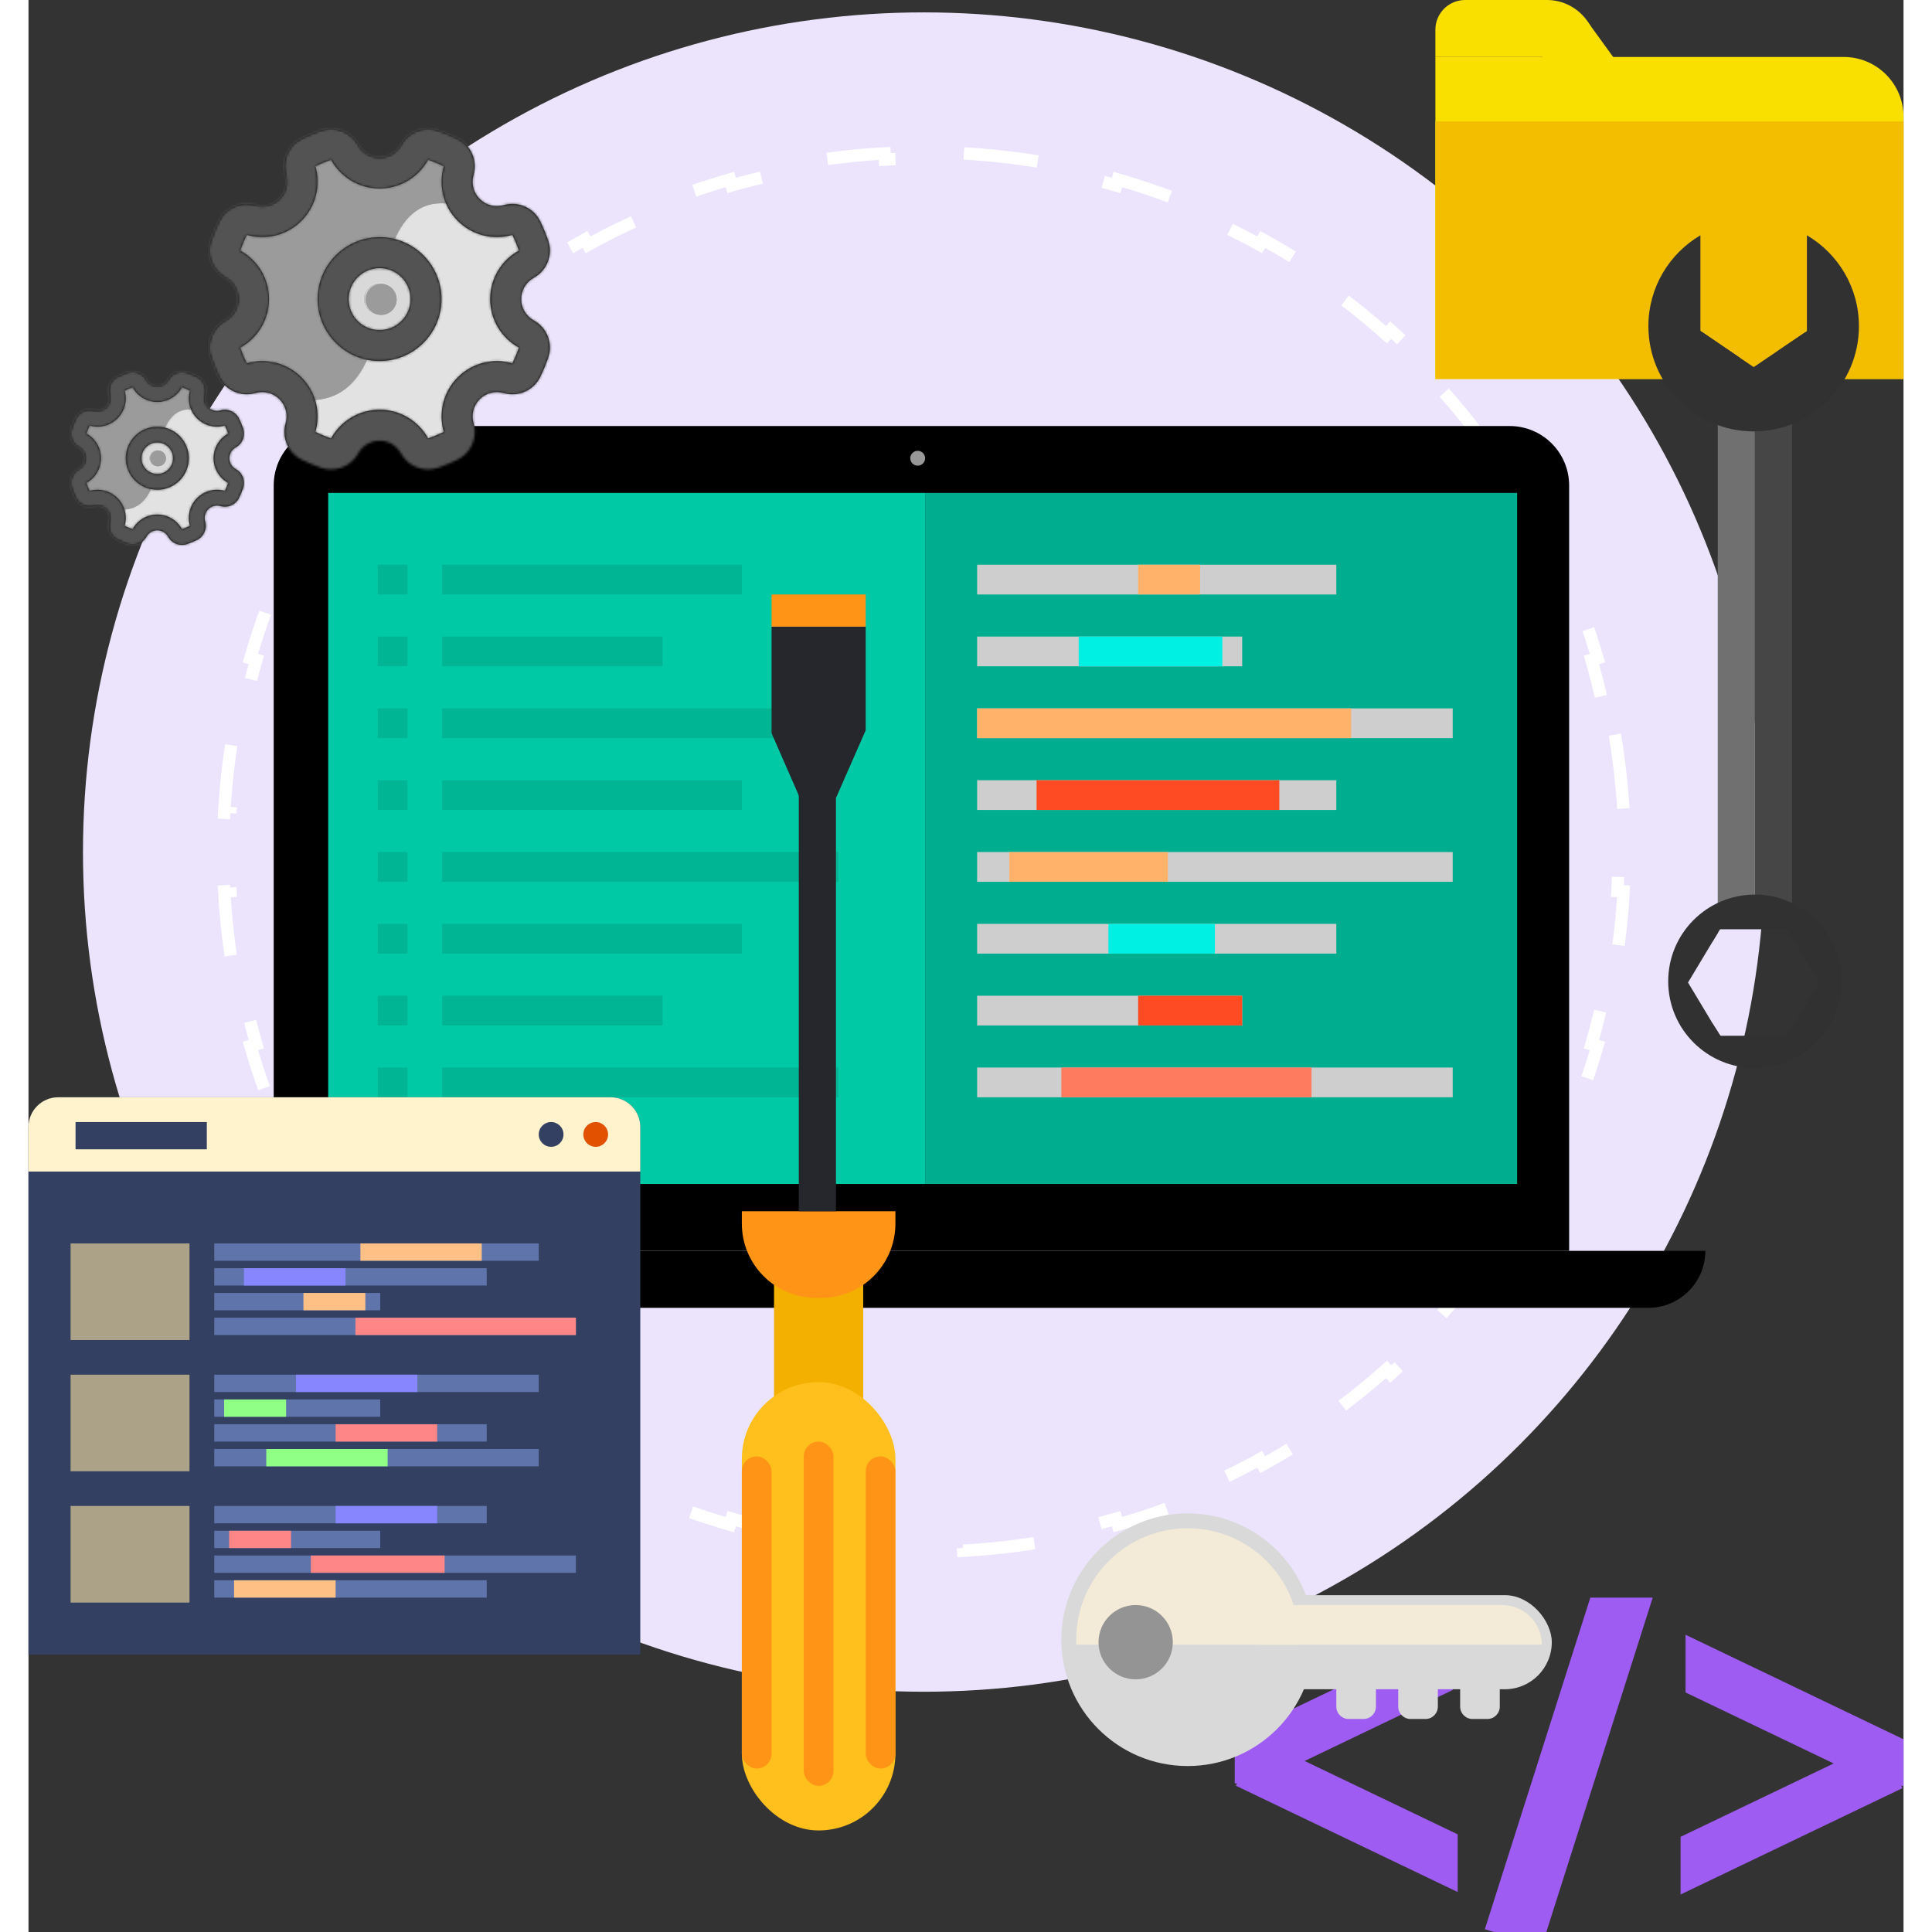 <svg width="500" height="500" viewBox="0 0 757 780" fill="none" xmlns="http://www.w3.org/2000/svg">
<rect x="0" y="0" width="757" height="780" fill="#333333" stroke="none"/>
<ellipse cx="361.5" cy="344" rx="339.5" ry="339" fill="#ebe4fc"/>
<path d="M640.456 296.622C642.202 306.948 643.387 317.465 643.979 328.14L641.483 328.278C641.771 333.482 641.917 338.724 641.917 344C641.917 349.276 641.771 354.518 641.483 359.722L643.979 359.86C643.387 370.535 642.202 381.052 640.456 391.378L637.991 390.961C636.229 401.381 633.891 411.604 631.01 421.599L633.412 422.291C630.465 432.512 626.957 442.496 622.921 452.206L620.613 451.246C616.574 460.965 612.002 470.407 606.934 479.537L609.12 480.75C603.974 490.021 598.322 498.972 592.199 507.566L590.163 506.115C584.074 514.663 577.517 522.854 570.528 530.652L572.389 532.321C565.331 540.196 557.837 547.674 549.945 554.716L548.28 552.85C540.468 559.821 532.263 566.361 523.701 572.433L525.147 574.473C516.542 580.576 507.58 586.211 498.298 591.34L497.089 589.152C487.951 594.202 478.5 598.757 468.774 602.782L469.73 605.092C460.015 609.112 450.026 612.607 439.801 615.541L439.111 613.138C429.114 616.007 418.887 618.336 408.465 620.091L408.88 622.556C398.553 624.295 388.036 625.475 377.361 626.064L377.223 623.567C372.019 623.854 366.777 624 361.501 624C356.224 624 350.982 623.854 345.778 623.567L345.64 626.064C334.965 625.475 324.448 624.295 314.121 622.556L314.536 620.091C304.114 618.336 293.888 616.007 283.89 613.138L283.201 615.541C272.975 612.607 262.987 609.112 253.272 605.092L254.227 602.782C244.501 598.757 235.051 594.202 225.912 589.152L224.703 591.34C215.422 586.211 206.459 580.576 197.854 574.473L199.3 572.433C190.739 566.361 182.533 559.821 174.721 552.85L173.057 554.716C165.164 547.674 157.67 540.196 150.612 532.321L152.474 530.652C145.485 522.854 138.927 514.663 132.838 506.115L130.802 507.566C124.68 498.972 119.027 490.021 113.881 480.75L116.067 479.537C110.999 470.407 106.428 460.965 102.389 451.246L100.08 452.206C96.045 442.496 92.536 432.512 89.59 422.291L91.992 421.599C89.111 411.604 86.772 401.381 85.01 390.961L82.545 391.378C80.799 381.052 79.614 370.535 79.022 359.86L81.519 359.722C81.23 354.518 81.084 349.276 81.084 344C81.084 338.724 81.23 333.482 81.519 328.278L79.022 328.14C79.614 317.465 80.799 306.948 82.545 296.622L85.01 297.039C86.772 286.619 89.111 276.396 91.992 266.402L89.59 265.709C92.536 255.488 96.045 245.504 100.08 235.794L102.389 236.754C106.428 227.035 110.999 217.593 116.067 208.463L113.881 207.249C119.027 197.979 124.68 189.028 130.802 180.434L132.838 181.885C138.927 173.337 145.485 165.146 152.474 157.348L150.612 155.679C157.67 147.804 165.164 140.326 173.057 133.284L174.721 135.15C182.533 128.179 190.739 121.639 199.3 115.567L197.854 113.527C206.459 107.424 215.422 101.789 224.703 96.66L225.912 98.848C235.051 93.798 244.501 89.243 254.227 85.218L253.272 82.908C262.987 78.888 272.975 75.393 283.201 72.459L283.89 74.862C293.888 71.993 304.114 69.664 314.536 67.909L314.121 65.444C324.448 63.705 334.965 62.525 345.64 61.936L345.778 64.433C350.982 64.145 356.224 64 361.501 64C366.777 64 372.019 64.145 377.223 64.433L377.361 61.936C388.036 62.525 398.553 63.705 408.88 65.444L408.465 67.909C418.887 69.664 429.114 71.993 439.111 74.862L439.801 72.459C450.026 75.393 460.015 78.888 469.73 82.908L468.774 85.218C478.5 89.243 487.951 93.798 497.089 98.848L498.298 96.66C507.58 101.789 516.542 107.424 525.147 113.527L523.701 115.567C532.263 121.639 540.468 128.179 548.28 135.15L549.945 133.284C557.837 140.326 565.331 147.804 572.389 155.679L570.528 157.348C577.517 165.146 584.074 173.337 590.163 181.885L592.199 180.434C598.322 189.028 603.974 197.979 609.12 207.25L606.934 208.463C612.002 217.593 616.574 227.035 620.613 236.754L622.921 235.795C626.957 245.505 630.465 255.488 633.412 265.709L631.01 266.401C633.891 276.396 636.229 286.619 637.991 297.039L640.456 296.622Z" fill="#ebe4fc" stroke="white" stroke-width="5" stroke-dasharray="30 30"/>
<path d="M568 23H732.85C746.188 23 757 33.812 757 47.15V153H568V23Z" fill="#F9E000"/>
<path d="M568 12C568 5.373 573.373 0 580 0H613C624.046 0 633 8.954 633 20V23H568V12Z" fill="#F9E000"/>
<rect x="568" y="49" width="189" height="104" fill="#F3BE00"/>
<rect x="611" y="22.497" width="23" height="32" transform="rotate(-35.932 611 22.497)" fill="#F9E000"/>
<path d="M99 196C99 182.745 109.745 172 123 172H598C611.255 172 622 182.745 622 196V505H99V196Z" fill="black"/>
<rect x="121" y="199" width="241" height="279" fill="#00C9A5"/>
<rect x="362" y="199" width="239" height="279" fill="#00AE8F"/>
<rect x="141" y="228" width="12" height="12" fill="#00B594"/>
<rect x="141" y="431" width="12" height="12" fill="#00B594"/>
<rect x="141" y="402" width="12" height="12" fill="#00B594"/>
<rect x="141" y="373" width="12" height="12" fill="#00B594"/>
<rect x="141" y="344" width="12" height="12" fill="#00B594"/>
<rect x="141" y="315" width="12" height="12" fill="#00B594"/>
<rect x="141" y="286" width="12" height="12" fill="#00B594"/>
<rect x="141" y="257" width="12" height="12" fill="#00B594"/>
<rect x="167" y="228" width="121" height="12" fill="#00B594"/>
<rect x="167" y="431" width="160" height="12" fill="#00B594"/>
<rect x="167" y="402" width="89" height="12" fill="#00B594"/>
<rect x="167" y="373" width="121" height="12" fill="#00B594"/>
<rect x="167" y="344" width="160" height="12" fill="#00B594"/>
<rect x="167" y="315" width="121" height="12" fill="#00B594"/>
<rect x="167" y="286" width="160" height="12" fill="#00B594"/>
<rect x="167" y="257" width="89" height="12" fill="#00B594"/>
<rect x="383" y="228" width="145" height="12" fill="#CECECE"/>
<rect x="383" y="431" width="192" height="12" fill="#CECECE"/>
<rect x="383" y="402" width="107" height="12" fill="#CECECE"/>
<rect x="383" y="373" width="145" height="12" fill="#CECECE"/>
<rect x="383" y="344" width="192" height="12" fill="#CECECE"/>
<rect x="383" y="315" width="145" height="12" fill="#CECECE"/>
<rect x="383" y="286" width="192" height="12" fill="#CECECE"/>
<rect x="383" y="257" width="107" height="12" fill="#CECECE"/>
<rect x="448" y="228" width="25" height="12" fill="#FFB26A"/>
<rect x="417" y="431" width="101" height="12" fill="#FF7B5F"/>
<rect x="448" y="402" width="42" height="12" fill="#FF4B23"/>
<rect x="436" y="373" width="43" height="12" fill="#00F1E3"/>
<rect x="396" y="344" width="64" height="12" fill="#FFB26A"/>
<rect x="407" y="315" width="98" height="12" fill="#FF4B23"/>
<rect x="383" y="286" width="151" height="12" fill="#FFB26A"/>
<rect x="424" y="257" width="58" height="12" fill="#00F1E3"/>
<circle cx="359" cy="185" r="3" fill="#989898"/>
<path d="M73 505H677C677 517.703 666.703 528 654 528H73V505Z" fill="black"/>
<rect x="301" y="517" width="36" height="58" fill="#F4B000"/>
<rect x="288" y="558" width="62" height="181" rx="31" fill="#FFC01D"/>
<path d="M288 489H350V494C350 510.569 336.569 524 320 524H318C301.431 524 288 510.569 288 494V489Z" fill="#FF9416"/>
<rect x="288" y="588" width="12" height="126" rx="6" fill="#FF9416"/>
<rect x="313" y="582" width="12" height="139" rx="6" fill="#FF9416"/>
<rect x="338" y="588" width="12" height="126" rx="6" fill="#FF9416"/>
<rect x="311" y="253" width="15" height="236" fill="#25272C"/>
<path fill-rule="evenodd" clip-rule="evenodd" d="M300 253H338V294.866L326.074 322H311.361L300 296.014V253Z" fill="#25272C"/>
<rect x="300" y="240" width="38" height="13" fill="#FF9416"/>
<path d="M0 455C0 448.373 5.373 443 12 443H235C241.627 443 247 448.373 247 455V668H0V455Z" fill="#334061"/>
<path fill-rule="evenodd" clip-rule="evenodd" d="M12 443C5.373 443 0 448.373 0 455V473H247V455C247 448.373 241.627 443 235 443H12ZM72 453H19V464H72V453Z" fill="#FEF3CD"/>
<circle cx="211" cy="458" r="5" fill="#334061"/>
<circle cx="229" cy="458" r="5" fill="#E15100"/>
<rect x="17" y="502" width="48" height="39" fill="#ACA288"/>
<rect x="17" y="555" width="48" height="39" fill="#ACA288"/>
<rect x="17" y="608" width="48" height="39" fill="#ACA288"/>
<rect x="75" y="502" width="131" height="7" fill="#5E74AB"/>
<rect x="75" y="512" width="110" height="7" fill="#5E74AB"/>
<rect x="75" y="522" width="67" height="7" fill="#5E74AB"/>
<rect x="75" y="532" width="146" height="7" fill="#5E74AB"/>
<rect x="75" y="608" width="110" height="7" fill="#5E74AB"/>
<rect x="75" y="618" width="67" height="7" fill="#5E74AB"/>
<rect x="75" y="628" width="146" height="7" fill="#5E74AB"/>
<rect x="75" y="638" width="110" height="7" fill="#5E74AB"/>
<rect x="75" y="555" width="131" height="7" fill="#5E74AB"/>
<rect x="75" y="565" width="67" height="7" fill="#5E74AB"/>
<rect x="75" y="575" width="110" height="7" fill="#5E74AB"/>
<rect x="75" y="585" width="131" height="7" fill="#5E74AB"/>
<rect x="134" y="502" width="49" height="7" fill="#FFC086"/>
<rect x="87" y="512" width="41" height="7" fill="#8886FF"/>
<path d="M111 522H136V529H111V522Z" fill="#FFC086"/>
<rect x="132" y="532" width="89" height="7" fill="#FF8686"/>
<rect x="124" y="608" width="41" height="7" fill="#8886FF"/>
<rect x="81" y="618" width="25" height="7" fill="#FF8686"/>
<rect x="114" y="628" width="54" height="7" fill="#FF8686"/>
<rect x="83" y="638" width="41" height="7" fill="#FFC086"/>
<rect x="108" y="555" width="49" height="7" fill="#8886FF"/>
<rect x="79" y="565" width="25" height="7" fill="#90FF86"/>
<rect x="124" y="575" width="41" height="7" fill="#FF8686"/>
<rect x="96" y="585" width="49" height="7" fill="#90FF86"/>
<path fill-rule="evenodd" clip-rule="evenodd" d="M667 764.857L756.542 721.937L747.465 703L667 741.57V764.857Z" fill="#9E5CF2"/>
<rect x="739" y="702" width="18" height="19" fill="#9E5CF2"/>
<path fill-rule="evenodd" clip-rule="evenodd" d="M669 683.289L747.462 720.904L756.54 701.968L669 660V683.289Z" fill="#9E5CF2"/>
<path fill-rule="evenodd" clip-rule="evenodd" d="M577 763.857L487.458 720.937L496.535 702L577 740.57V763.857Z" fill="#9E5CF2"/>
<rect width="18" height="19" transform="matrix(-1 0 0 1 505 701)" fill="#9E5CF2"/>
<path fill-rule="evenodd" clip-rule="evenodd" d="M575 682.289L496.538 719.904L487.46 700.968L575 659V682.289Z" fill="#9E5CF2"/>
<path fill-rule="evenodd" clip-rule="evenodd" d="M587.977 778.855L630.563 645H655.748L612.798 780H591.574L587.977 778.855Z" fill="#9E5CF2"/>
<rect x="125" y="104" width="34" height="34" fill="#D9D9D9"/>
<path d="M138.386 139.2C139.478 139.398 140.603 139.502 141.752 139.502C152.107 139.502 160.502 131.107 160.502 120.752C160.502 111.586 153.925 103.956 145.233 102.324C150.822 84.407 161.924 77.312 178.541 81.039L186.875 88.003H198.664L205.14 103.47L193.998 111.81V126.516L205.14 140.817L198.664 151.007H186.875L174.326 157.87V175.61L159.254 184.637L143.339 171.026H133.527L121.802 184.637L108.137 175.61V157.87C123.071 162.922 133.154 156.698 138.386 139.2ZM141.752 127.002C138.3 127.002 135.502 124.203 135.502 120.752C135.502 117.3 138.3 114.502 141.752 114.502C145.204 114.502 148.002 117.3 148.002 120.752C148.002 124.203 145.204 127.002 141.752 127.002Z" fill="#9B9B9B"/>
<path d="M138.386 139.2C139.478 139.398 140.603 139.502 141.752 139.502C152.107 139.502 160.502 131.107 160.502 120.752C160.502 111.586 153.925 103.956 145.233 102.324C150.822 84.407 161.924 77.312 178.541 81.039L186.875 88.003H198.664L205.14 103.47L193.998 111.81V126.516L205.14 140.817L198.664 151.007H186.875L174.326 157.87V175.61L159.254 184.637L143.339 171.026H133.527L121.802 184.637L108.137 175.61V157.87C123.071 162.922 133.154 156.698 138.386 139.2ZM141.752 127.002C138.3 127.002 135.502 124.203 135.502 120.752C135.502 117.3 138.3 114.502 141.752 114.502C145.204 114.502 148.002 117.3 148.002 120.752C148.002 124.203 145.204 127.002 141.752 127.002Z" fill="#9B9B9B"/>
<mask id="mask0_530_26" style="mask-type:luminance" maskUnits="userSpaceOnUse" x="108" y="80" width="98" height="105">
<path d="M138.386 139.2C139.478 139.398 140.603 139.502 141.752 139.502C152.107 139.502 160.502 131.107 160.502 120.752C160.502 111.586 153.925 103.956 145.233 102.324C150.822 84.407 161.924 77.312 178.541 81.039L186.875 88.003H198.664L205.14 103.47L193.998 111.81V126.516L205.14 140.817L198.664 151.007H186.875L174.326 157.87V175.61L159.254 184.637L143.339 171.026H133.527L121.802 184.637L108.137 175.61V157.87C123.071 162.922 133.154 156.698 138.386 139.2ZM141.752 127.002C138.3 127.002 135.502 124.203 135.502 120.752C135.502 117.3 138.3 114.502 141.752 114.502C145.204 114.502 148.002 117.3 148.002 120.752C148.002 124.203 145.204 127.002 141.752 127.002Z" fill="white"/>
</mask>
<g mask="url(#mask0_530_26)">
<path d="M216.752 45.752H66.752V195.752H216.752V45.752Z" fill="#E2E2E2"/>
</g>
<path d="M145.753 102.437C144.662 102.239 143.537 102.136 142.388 102.136C132.032 102.136 123.638 110.53 123.638 120.886C123.638 130.051 130.214 137.681 138.906 139.313C133.318 157.23 122.215 164.325 105.599 160.598L97.264 153.634H85.476L79 138.168L90.142 129.827V115.121L79 100.82L85.476 90.63H97.264L109.813 83.767V66.027L124.886 57L140.801 70.611H150.612L162.337 57L176.003 66.027V83.767C161.069 78.716 150.985 84.939 145.753 102.437ZM142.388 114.636C145.84 114.636 148.638 117.434 148.638 120.886C148.638 124.337 145.84 127.136 142.388 127.136C138.936 127.136 136.138 124.337 136.138 120.886C136.138 117.434 138.936 114.636 142.388 114.636Z" fill="#9B9B9B"/>
<path d="M145.753 102.437C144.662 102.239 143.537 102.136 142.388 102.136C132.032 102.136 123.638 110.53 123.638 120.886C123.638 130.051 130.214 137.681 138.906 139.313C133.318 157.23 122.215 164.325 105.599 160.598L97.264 153.634H85.476L79 138.168L90.142 129.827V115.121L79 100.82L85.476 90.63H97.264L109.813 83.767V66.027L124.886 57L140.801 70.611H150.612L162.337 57L176.003 66.027V83.767C161.069 78.716 150.985 84.939 145.753 102.437ZM142.388 114.636C145.84 114.636 148.638 117.434 148.638 120.886C148.638 124.337 145.84 127.136 142.388 127.136C138.936 127.136 136.138 124.337 136.138 120.886C136.138 117.434 138.936 114.636 142.388 114.636Z" fill="#9B9B9B"/>
<path d="M85.502 101.169C92.41 104.966 97.093 112.312 97.093 120.752C97.093 129.192 92.41 136.538 85.502 140.334C86.259 142.509 87.138 144.627 88.132 146.679C95.702 144.479 104.206 146.363 110.173 152.33C116.14 158.297 118.024 166.802 115.825 174.371C117.877 175.365 119.994 176.245 122.169 177.002C125.966 170.093 133.312 165.41 141.752 165.41C150.192 165.41 157.538 170.093 161.334 177.002C163.509 176.245 165.627 175.365 167.679 174.371C165.479 166.802 167.363 158.297 173.33 152.33C179.297 146.363 187.802 144.479 195.371 146.679C196.365 144.627 197.245 142.509 198.002 140.334C191.093 136.538 186.41 129.192 186.41 120.752C186.41 112.312 191.093 104.966 198.002 101.169C197.245 98.994 196.365 96.877 195.371 94.825C187.802 97.024 179.297 95.14 173.33 89.173C167.363 83.206 165.479 74.702 167.679 67.132C165.627 66.138 163.509 65.259 161.334 64.502C157.538 71.41 150.192 76.093 141.752 76.093C133.312 76.093 125.966 71.41 122.169 64.502C119.994 65.259 117.877 66.138 115.825 67.132C118.024 74.702 116.14 83.206 110.173 89.173C104.206 95.14 95.702 97.024 88.132 94.825C87.138 96.877 86.259 98.994 85.502 101.169ZM73.697 97.06C74.61 94.436 75.674 91.871 76.883 89.375C79.54 83.889 85.767 81.12 91.621 82.821C95.053 83.819 98.766 82.903 101.334 80.334C103.903 77.766 104.819 74.053 103.821 70.621C102.12 64.767 104.889 58.54 110.375 55.883C112.871 54.674 115.436 53.61 118.06 52.697C123.82 50.691 130.187 53.136 133.124 58.482C134.846 61.615 138.119 63.593 141.752 63.593C145.384 63.593 148.658 61.615 150.379 58.482C153.317 53.136 159.683 50.691 165.444 52.697C168.068 53.61 170.633 54.674 173.128 55.883C178.614 58.54 181.383 64.767 179.682 70.621C178.685 74.053 179.601 77.766 182.169 80.334C184.737 82.903 188.45 83.819 191.883 82.821C197.736 81.12 203.963 83.889 206.62 89.375C207.829 91.871 208.894 94.436 209.807 97.06C211.812 102.82 209.367 109.187 204.022 112.124C200.889 113.846 198.91 117.119 198.91 120.752C198.91 124.384 200.889 127.658 204.022 129.379C209.367 132.317 211.812 138.683 209.807 144.444C208.894 147.068 207.829 149.633 206.62 152.128C203.963 157.614 197.736 160.383 191.883 158.682C188.45 157.685 184.737 158.601 182.169 161.169C179.601 163.737 178.685 167.45 179.682 170.883C181.383 176.736 178.614 182.963 173.128 185.62C170.633 186.829 168.068 187.894 165.444 188.807C159.683 190.812 153.317 188.367 150.379 183.022C148.658 179.889 145.384 177.91 141.752 177.91C138.119 177.91 134.846 179.889 133.124 183.022C130.187 188.367 123.82 190.812 118.06 188.807C115.436 187.894 112.871 186.829 110.375 185.62C104.889 182.963 102.12 176.736 103.821 170.883C104.819 167.45 103.903 163.737 101.334 161.169C98.766 158.601 95.053 157.685 91.621 158.682C85.767 160.383 79.54 157.614 76.883 152.128C75.674 149.633 74.61 147.068 73.697 144.444C71.691 138.683 74.136 132.317 79.482 129.379C82.615 127.658 84.593 124.384 84.593 120.752C84.593 117.119 82.615 113.846 79.482 112.124C74.136 109.187 71.691 102.82 73.697 97.06ZM141.752 145.752C155.559 145.752 166.752 134.559 166.752 120.752C166.752 106.945 155.559 95.752 141.752 95.752C127.945 95.752 116.752 106.945 116.752 120.752C116.752 134.559 127.945 145.752 141.752 145.752ZM141.752 133.252C134.848 133.252 129.252 127.655 129.252 120.752C129.252 113.848 134.848 108.252 141.752 108.252C148.655 108.252 154.252 113.848 154.252 120.752C154.252 127.655 148.655 133.252 141.752 133.252Z" fill="black"/>
<mask id="mask1_530_26" style="mask-type:luminance" maskUnits="userSpaceOnUse" x="73" y="52" width="138" height="138">
<path d="M85.502 101.169C92.41 104.966 97.093 112.312 97.093 120.752C97.093 129.192 92.41 136.538 85.502 140.334C86.259 142.509 87.138 144.627 88.132 146.679C95.702 144.479 104.206 146.363 110.173 152.33C116.14 158.297 118.024 166.802 115.825 174.371C117.877 175.365 119.994 176.245 122.169 177.002C125.966 170.093 133.312 165.41 141.752 165.41C150.192 165.41 157.538 170.093 161.334 177.002C163.509 176.245 165.627 175.365 167.679 174.371C165.479 166.802 167.363 158.297 173.33 152.33C179.297 146.363 187.802 144.479 195.371 146.679C196.365 144.627 197.245 142.509 198.002 140.334C191.093 136.538 186.41 129.192 186.41 120.752C186.41 112.312 191.093 104.966 198.002 101.169C197.245 98.994 196.365 96.877 195.371 94.825C187.802 97.024 179.297 95.14 173.33 89.173C167.363 83.206 165.479 74.702 167.679 67.132C165.627 66.138 163.509 65.259 161.334 64.502C157.538 71.41 150.192 76.093 141.752 76.093C133.312 76.093 125.966 71.41 122.169 64.502C119.994 65.259 117.877 66.138 115.825 67.132C118.024 74.702 116.14 83.206 110.173 89.173C104.206 95.14 95.702 97.024 88.132 94.825C87.138 96.877 86.259 98.994 85.502 101.169ZM73.697 97.06C74.61 94.436 75.674 91.871 76.883 89.375C79.54 83.889 85.767 81.12 91.621 82.821C95.053 83.819 98.766 82.903 101.334 80.334C103.903 77.766 104.819 74.053 103.821 70.621C102.12 64.767 104.889 58.54 110.375 55.883C112.871 54.674 115.436 53.61 118.06 52.697C123.82 50.691 130.187 53.136 133.124 58.482C134.846 61.615 138.119 63.593 141.752 63.593C145.384 63.593 148.658 61.615 150.379 58.482C153.317 53.136 159.683 50.691 165.444 52.697C168.068 53.61 170.633 54.674 173.128 55.883C178.614 58.54 181.383 64.767 179.682 70.621C178.685 74.053 179.601 77.766 182.169 80.334C184.737 82.903 188.45 83.819 191.883 82.821C197.736 81.12 203.963 83.889 206.62 89.375C207.829 91.871 208.894 94.436 209.807 97.06C211.812 102.82 209.367 109.187 204.022 112.124C200.889 113.846 198.91 117.119 198.91 120.752C198.91 124.384 200.889 127.658 204.022 129.379C209.367 132.317 211.812 138.683 209.807 144.444C208.894 147.068 207.829 149.633 206.62 152.128C203.963 157.614 197.736 160.383 191.883 158.682C188.45 157.685 184.737 158.601 182.169 161.169C179.601 163.737 178.685 167.45 179.682 170.883C181.383 176.736 178.614 182.963 173.128 185.62C170.633 186.829 168.068 187.894 165.444 188.807C159.683 190.812 153.317 188.367 150.379 183.022C148.658 179.889 145.384 177.91 141.752 177.91C138.119 177.91 134.846 179.889 133.124 183.022C130.187 188.367 123.82 190.812 118.06 188.807C115.436 187.894 112.871 186.829 110.375 185.62C104.889 182.963 102.12 176.736 103.821 170.883C104.819 167.45 103.903 163.737 101.334 161.169C98.766 158.601 95.053 157.685 91.621 158.682C85.767 160.383 79.54 157.614 76.883 152.128C75.674 149.633 74.61 147.068 73.697 144.444C71.691 138.683 74.136 132.317 79.482 129.379C82.615 127.658 84.593 124.384 84.593 120.752C84.593 117.119 82.615 113.846 79.482 112.124C74.136 109.187 71.691 102.82 73.697 97.06ZM141.752 145.752C155.559 145.752 166.752 134.559 166.752 120.752C166.752 106.945 155.559 95.752 141.752 95.752C127.945 95.752 116.752 106.945 116.752 120.752C116.752 134.559 127.945 145.752 141.752 145.752ZM141.752 133.252C134.848 133.252 129.252 127.655 129.252 120.752C129.252 113.848 134.848 108.252 141.752 108.252C148.655 108.252 154.252 113.848 154.252 120.752C154.252 127.655 148.655 133.252 141.752 133.252Z" fill="white"/>
</mask>
<g mask="url(#mask1_530_26)">
<path d="M216.752 45.752H66.752V195.752H216.752V45.752Z" fill="#535353"/>
</g>
<rect x="43.472" y="176.472" width="17.309" height="17.309" fill="#D9D9D9"/>
<path d="M50.287 194.392C50.843 194.492 51.416 194.545 52 194.545C57.272 194.545 61.546 190.272 61.546 185C61.546 180.334 58.198 176.45 53.773 175.619C56.618 166.498 62.27 162.886 70.729 164.783L74.972 168.328H80.973L84.27 176.202L78.598 180.448V187.935L84.27 195.215L80.973 200.402H74.972L68.583 203.896V212.927L60.91 217.523L52.808 210.594H47.813L41.845 217.523L34.888 212.927V203.896C42.49 206.468 47.624 203.3 50.287 194.392ZM52 188.182C50.243 188.182 48.819 186.757 48.819 185C48.819 183.243 50.243 181.818 52 181.818C53.758 181.818 55.182 183.243 55.182 185C55.182 186.757 53.758 188.182 52 188.182Z" fill="#9B9B9B"/>
<path d="M50.287 194.392C50.843 194.492 51.416 194.545 52 194.545C57.272 194.545 61.546 190.272 61.546 185C61.546 180.334 58.198 176.45 53.773 175.619C56.618 166.498 62.27 162.886 70.729 164.783L74.972 168.328H80.973L84.27 176.202L78.598 180.448V187.935L84.27 195.215L80.973 200.402H74.972L68.583 203.896V212.927L60.91 217.523L52.808 210.594H47.813L41.845 217.523L34.888 212.927V203.896C42.49 206.468 47.624 203.3 50.287 194.392ZM52 188.182C50.243 188.182 48.819 186.757 48.819 185C48.819 183.243 50.243 181.818 52 181.818C53.758 181.818 55.182 183.243 55.182 185C55.182 186.757 53.758 188.182 52 188.182Z" fill="#9B9B9B"/>
<mask id="mask2_530_26" style="mask-type:luminance" maskUnits="userSpaceOnUse" x="34" y="164" width="51" height="54">
<path d="M50.286 194.392C50.842 194.492 51.414 194.545 51.999 194.545C57.271 194.545 61.545 190.272 61.545 185C61.545 180.334 58.197 176.45 53.772 175.619C56.617 166.498 62.269 162.886 70.728 164.783L74.971 168.328H80.972L84.269 176.202L78.597 180.448V187.935L84.269 195.215L80.972 200.402H74.971L68.582 203.896V212.927L60.909 217.523L52.807 210.594H47.812L41.844 217.523L34.887 212.927V203.896C42.489 206.468 47.623 203.3 50.286 194.392ZM51.999 188.182C50.242 188.182 48.818 186.757 48.818 185C48.818 183.243 50.242 181.818 51.999 181.818C53.757 181.818 55.181 183.243 55.181 185C55.181 186.757 53.757 188.182 51.999 188.182Z" fill="white"/>
</mask>
<g mask="url(#mask2_530_26)">
<path d="M90.181 146.819H13.819V223.181H90.181V146.819Z" fill="#E2E2E2"/>
</g>
<path d="M54.037 175.676C53.481 175.575 52.909 175.523 52.324 175.523C47.052 175.523 42.779 179.796 42.779 185.068C42.779 189.734 46.127 193.618 50.551 194.449C47.706 203.57 42.054 207.182 33.595 205.285L29.352 201.74H23.351L20.054 193.866L25.726 189.62V182.133L20.054 174.853L23.351 169.666H29.352L35.741 166.172V157.141L43.414 152.545L51.516 159.474H56.511L62.48 152.545L69.436 157.141V166.172C61.834 163.6 56.701 166.768 54.037 175.676ZM52.324 181.886C54.081 181.886 55.505 183.311 55.505 185.068C55.505 186.825 54.081 188.25 52.324 188.25C50.567 188.25 49.142 186.825 49.142 185.068C49.142 183.311 50.567 181.886 52.324 181.886Z" fill="#9B9B9B"/>
<path d="M54.037 175.676C53.481 175.575 52.909 175.523 52.324 175.523C47.052 175.523 42.779 179.796 42.779 185.068C42.779 189.734 46.127 193.618 50.551 194.449C47.706 203.57 42.054 207.182 33.595 205.285L29.352 201.74H23.351L20.054 193.866L25.726 189.62V182.133L20.054 174.853L23.351 169.666H29.352L35.741 166.172V157.141L43.414 152.545L51.516 159.474H56.511L62.48 152.545L69.436 157.141V166.172C61.834 163.6 56.701 166.768 54.037 175.676ZM52.324 181.886C54.081 181.886 55.505 183.311 55.505 185.068C55.505 186.825 54.081 188.25 52.324 188.25C50.567 188.25 49.142 186.825 49.142 185.068C49.142 183.311 50.567 181.886 52.324 181.886Z" fill="#9B9B9B"/>
<path d="M23.364 175.031C26.881 176.964 29.265 180.703 29.265 185C29.265 189.297 26.881 193.036 23.364 194.969C23.75 196.076 24.198 197.154 24.704 198.199C28.557 197.079 32.886 198.038 35.924 201.076C38.962 204.114 39.921 208.443 38.801 212.296C39.846 212.802 40.924 213.25 42.031 213.636C43.964 210.119 47.703 207.735 52 207.735C56.297 207.735 60.036 210.119 61.969 213.636C63.076 213.25 64.154 212.802 65.199 212.296C64.079 208.443 65.038 204.114 68.076 201.076C71.114 198.038 75.443 197.079 79.296 198.199C79.802 197.154 80.25 196.076 80.636 194.969C77.118 193.036 74.735 189.297 74.735 185C74.735 180.703 77.118 176.964 80.636 175.031C80.25 173.924 79.802 172.846 79.296 171.801C75.443 172.921 71.114 171.962 68.076 168.924C65.038 165.886 64.079 161.557 65.199 157.704C64.154 157.198 63.076 156.75 61.969 156.364C60.036 159.881 56.297 162.265 52 162.265C47.703 162.265 43.964 159.881 42.031 156.364C40.924 156.75 39.846 157.198 38.801 157.704C39.921 161.557 38.962 165.886 35.924 168.924C32.886 171.962 28.557 172.921 24.704 171.801C24.198 172.846 23.75 173.924 23.364 175.031ZM17.355 172.939C17.82 171.603 18.361 170.297 18.977 169.027C20.33 166.234 23.5 164.824 26.479 165.69C28.227 166.198 30.117 165.732 31.424 164.424C32.732 163.117 33.198 161.227 32.69 159.479C31.825 156.5 33.234 153.33 36.027 151.977C37.297 151.361 38.603 150.82 39.939 150.355C42.871 149.334 46.112 150.578 47.608 153.3C48.484 154.895 50.151 155.902 52 155.902C53.849 155.902 55.516 154.895 56.392 153.3C57.888 150.578 61.129 149.334 64.061 150.355C65.397 150.82 66.703 151.361 67.973 151.977C70.766 153.33 72.175 156.5 71.31 159.479C70.802 161.227 71.268 163.117 72.576 164.424C73.883 165.732 75.773 166.198 77.521 165.69C80.501 164.824 83.67 166.234 85.023 169.027C85.639 170.297 86.18 171.603 86.645 172.939C87.666 175.871 86.421 179.112 83.7 180.608C82.105 181.484 81.098 183.151 81.098 185C81.098 186.849 82.105 188.516 83.7 189.392C86.421 190.888 87.666 194.129 86.645 197.061C86.18 198.397 85.639 199.703 85.023 200.973C83.67 203.766 80.501 205.176 77.521 204.31C75.773 203.802 73.883 204.268 72.576 205.576C71.268 206.883 70.802 208.773 71.31 210.521C72.175 213.5 70.766 216.67 67.973 218.023C66.703 218.639 65.397 219.18 64.061 219.645C61.129 220.666 57.888 219.422 56.392 216.7C55.516 215.105 53.849 214.098 52 214.098C50.151 214.098 48.484 215.105 47.608 216.7C46.112 219.422 42.871 220.666 39.939 219.645C38.603 219.18 37.297 218.639 36.027 218.023C33.234 216.67 31.825 213.5 32.69 210.521C33.198 208.773 32.732 206.883 31.424 205.576C30.117 204.268 28.227 203.802 26.479 204.31C23.5 205.176 20.33 203.766 18.977 200.973C18.361 199.703 17.82 198.397 17.355 197.061C16.334 194.129 17.578 190.888 20.3 189.392C21.895 188.516 22.902 186.849 22.902 185C22.902 183.151 21.895 181.484 20.3 180.608C17.578 179.112 16.334 175.871 17.355 172.939ZM52 197.727C59.029 197.727 64.727 192.029 64.727 185C64.727 177.971 59.029 172.273 52 172.273C44.971 172.273 39.273 177.971 39.273 185C39.273 192.029 44.971 197.727 52 197.727ZM52 191.363C48.486 191.363 45.636 188.514 45.636 185C45.636 181.486 48.486 178.637 52 178.637C55.514 178.637 58.364 181.486 58.364 185C58.364 188.514 55.514 191.363 52 191.363Z" fill="black"/>
<mask id="mask3_530_26" style="mask-type:luminance" maskUnits="userSpaceOnUse" x="17" y="150" width="70" height="70">
<path d="M23.364 175.031C26.881 176.964 29.265 180.703 29.265 185C29.265 189.297 26.881 193.036 23.364 194.969C23.75 196.076 24.198 197.154 24.704 198.199C28.557 197.079 32.886 198.038 35.924 201.076C38.962 204.114 39.921 208.443 38.801 212.296C39.846 212.802 40.924 213.25 42.031 213.636C43.964 210.119 47.703 207.735 52 207.735C56.297 207.735 60.036 210.119 61.969 213.636C63.076 213.25 64.154 212.802 65.199 212.296C64.079 208.443 65.038 204.114 68.076 201.076C71.114 198.038 75.443 197.079 79.296 198.199C79.802 197.154 80.25 196.076 80.636 194.969C77.118 193.036 74.735 189.297 74.735 185C74.735 180.703 77.118 176.964 80.636 175.031C80.25 173.924 79.802 172.846 79.296 171.801C75.443 172.921 71.114 171.962 68.076 168.924C65.038 165.886 64.079 161.557 65.199 157.704C64.154 157.198 63.076 156.75 61.969 156.364C60.036 159.881 56.297 162.265 52 162.265C47.703 162.265 43.964 159.881 42.031 156.364C40.924 156.75 39.846 157.198 38.801 157.704C39.921 161.557 38.962 165.886 35.924 168.924C32.886 171.962 28.557 172.921 24.704 171.801C24.198 172.846 23.75 173.924 23.364 175.031ZM17.355 172.939C17.82 171.603 18.361 170.297 18.977 169.027C20.33 166.234 23.5 164.824 26.479 165.69C28.227 166.198 30.117 165.732 31.424 164.424C32.732 163.117 33.198 161.227 32.69 159.479C31.825 156.5 33.234 153.33 36.027 151.977C37.297 151.361 38.603 150.82 39.939 150.355C42.871 149.334 46.112 150.578 47.608 153.3C48.484 154.895 50.151 155.902 52 155.902C53.849 155.902 55.516 154.895 56.392 153.3C57.888 150.578 61.129 149.334 64.061 150.355C65.397 150.82 66.703 151.361 67.973 151.977C70.766 153.33 72.175 156.5 71.31 159.479C70.802 161.227 71.268 163.117 72.576 164.424C73.883 165.732 75.773 166.198 77.521 165.69C80.501 164.824 83.67 166.234 85.023 169.027C85.639 170.297 86.18 171.603 86.645 172.939C87.666 175.871 86.421 179.112 83.7 180.608C82.105 181.484 81.098 183.151 81.098 185C81.098 186.849 82.105 188.516 83.7 189.392C86.421 190.888 87.666 194.129 86.645 197.061C86.18 198.397 85.639 199.703 85.023 200.973C83.67 203.766 80.501 205.176 77.521 204.31C75.773 203.802 73.883 204.268 72.576 205.576C71.268 206.883 70.802 208.773 71.31 210.521C72.175 213.5 70.766 216.67 67.973 218.023C66.703 218.639 65.397 219.18 64.061 219.645C61.129 220.666 57.888 219.422 56.392 216.7C55.516 215.105 53.849 214.098 52 214.098C50.151 214.098 48.484 215.105 47.608 216.7C46.112 219.422 42.871 220.666 39.939 219.645C38.603 219.18 37.297 218.639 36.027 218.023C33.234 216.67 31.825 213.5 32.69 210.521C33.198 208.773 32.732 206.883 31.424 205.576C30.117 204.268 28.227 203.802 26.479 204.31C23.5 205.176 20.33 203.766 18.977 200.973C18.361 199.703 17.82 198.397 17.355 197.061C16.334 194.129 17.578 190.888 20.3 189.392C21.895 188.516 22.902 186.849 22.902 185C22.902 183.151 21.895 181.484 20.3 180.608C17.578 179.112 16.334 175.871 17.355 172.939ZM52 197.727C59.029 197.727 64.727 192.029 64.727 185C64.727 177.971 59.029 172.273 52 172.273C44.971 172.273 39.273 177.971 39.273 185C39.273 192.029 44.971 197.727 52 197.727ZM52 191.363C48.486 191.363 45.636 188.514 45.636 185C45.636 181.486 48.486 178.637 52 178.637C55.514 178.637 58.364 181.486 58.364 185C58.364 188.514 55.514 191.363 52 191.363Z" fill="white"/>
</mask>
<g mask="url(#mask3_530_26)">
<path d="M90.181 146.819H13.819V223.181H90.181V146.819Z" fill="#535353"/>
</g>
<rect x="682" y="160.168" width="15" height="214" fill="#707070"/>
<rect x="697" y="160.168" width="15" height="214" fill="#464646"/>
<path fill-rule="evenodd" clip-rule="evenodd" d="M675 95C662.435 102.383 654 116.041 654 131.668C654 155.141 673.028 174.168 696.5 174.168C719.972 174.168 739 155.141 739 131.668C739 116.041 730.565 102.383 718 95V134.168H717.294L696.5 148.216L675.844 134.168H675V95Z" fill="#313131"/>
<path fill-rule="evenodd" clip-rule="evenodd" d="M697 431.168C716.33 431.168 732 415.498 732 396.168C732 376.838 716.33 361.168 697 361.168C677.67 361.168 662 376.838 662 396.168C662 415.498 677.67 431.168 697 431.168ZM711 375.168H682V376.699L670 396.668L682 416.638V418.168H711V416.638L723 396.668L711 376.699V375.168Z" fill="#313131"/>
<path d="M708.995 373.89L712.115 371.387L714.618 374.507L713 380L710.999 377.001L708.995 373.89Z" fill="#313131"/>
<path d="M712.978 413.323L716.526 415.169L714.68 418.718L709.001 419.451L710.938 416.411L712.978 413.323Z" fill="#313131"/>
<path d="M683.713 419.099L680.588 421.595L678.091 418.47L679.72 412.98L681.716 415.983L683.713 419.099Z" fill="#313131"/>
<path d="M679.972 379.99L676.31 378.381L677.919 374.719L683.538 373.614L687.999 367L679.972 379.99Z" fill="#313131"/>
<path d="M670.5 130.5L691 144.5L690 145H684L670.5 130.5Z" fill="#313131"/>
<path d="M705 142.5L719 133L718 135L717 135L705 142.5Z" fill="#313131"/>
<rect x="494" y="644" width="121" height="38" rx="19" fill="#D9D9D9"/>
<circle cx="468" cy="662" r="51" fill="#D9D9D9"/>
<path fill-rule="evenodd" clip-rule="evenodd" d="M512.956 664C512.985 663.337 513 662.67 513 662C513 637.147 492.853 617 468 617C443.147 617 423 637.147 423 662C423 662.67 423.015 663.337 423.044 664H512.956Z" fill="#F3EBD7"/>
<path d="M528 675H544V689C544 691.761 541.761 694 539 694H533C530.239 694 528 691.761 528 689V675Z" fill="#D9D9D9"/>
<path d="M578 675H594V689C594 691.761 591.761 694 589 694H583C580.239 694 578 691.761 578 689V675Z" fill="#D9D9D9"/>
<path d="M553 675H569V689C569 691.761 566.761 694 564 694H558C555.239 694 553 691.761 553 689V675Z" fill="#D9D9D9"/>
<path d="M496 648H595C603.837 648 611 655.163 611 664V664H496V648Z" fill="#F3EBD7"/>
<circle cx="447" cy="663" r="15" fill="#949494"/>
</svg>
